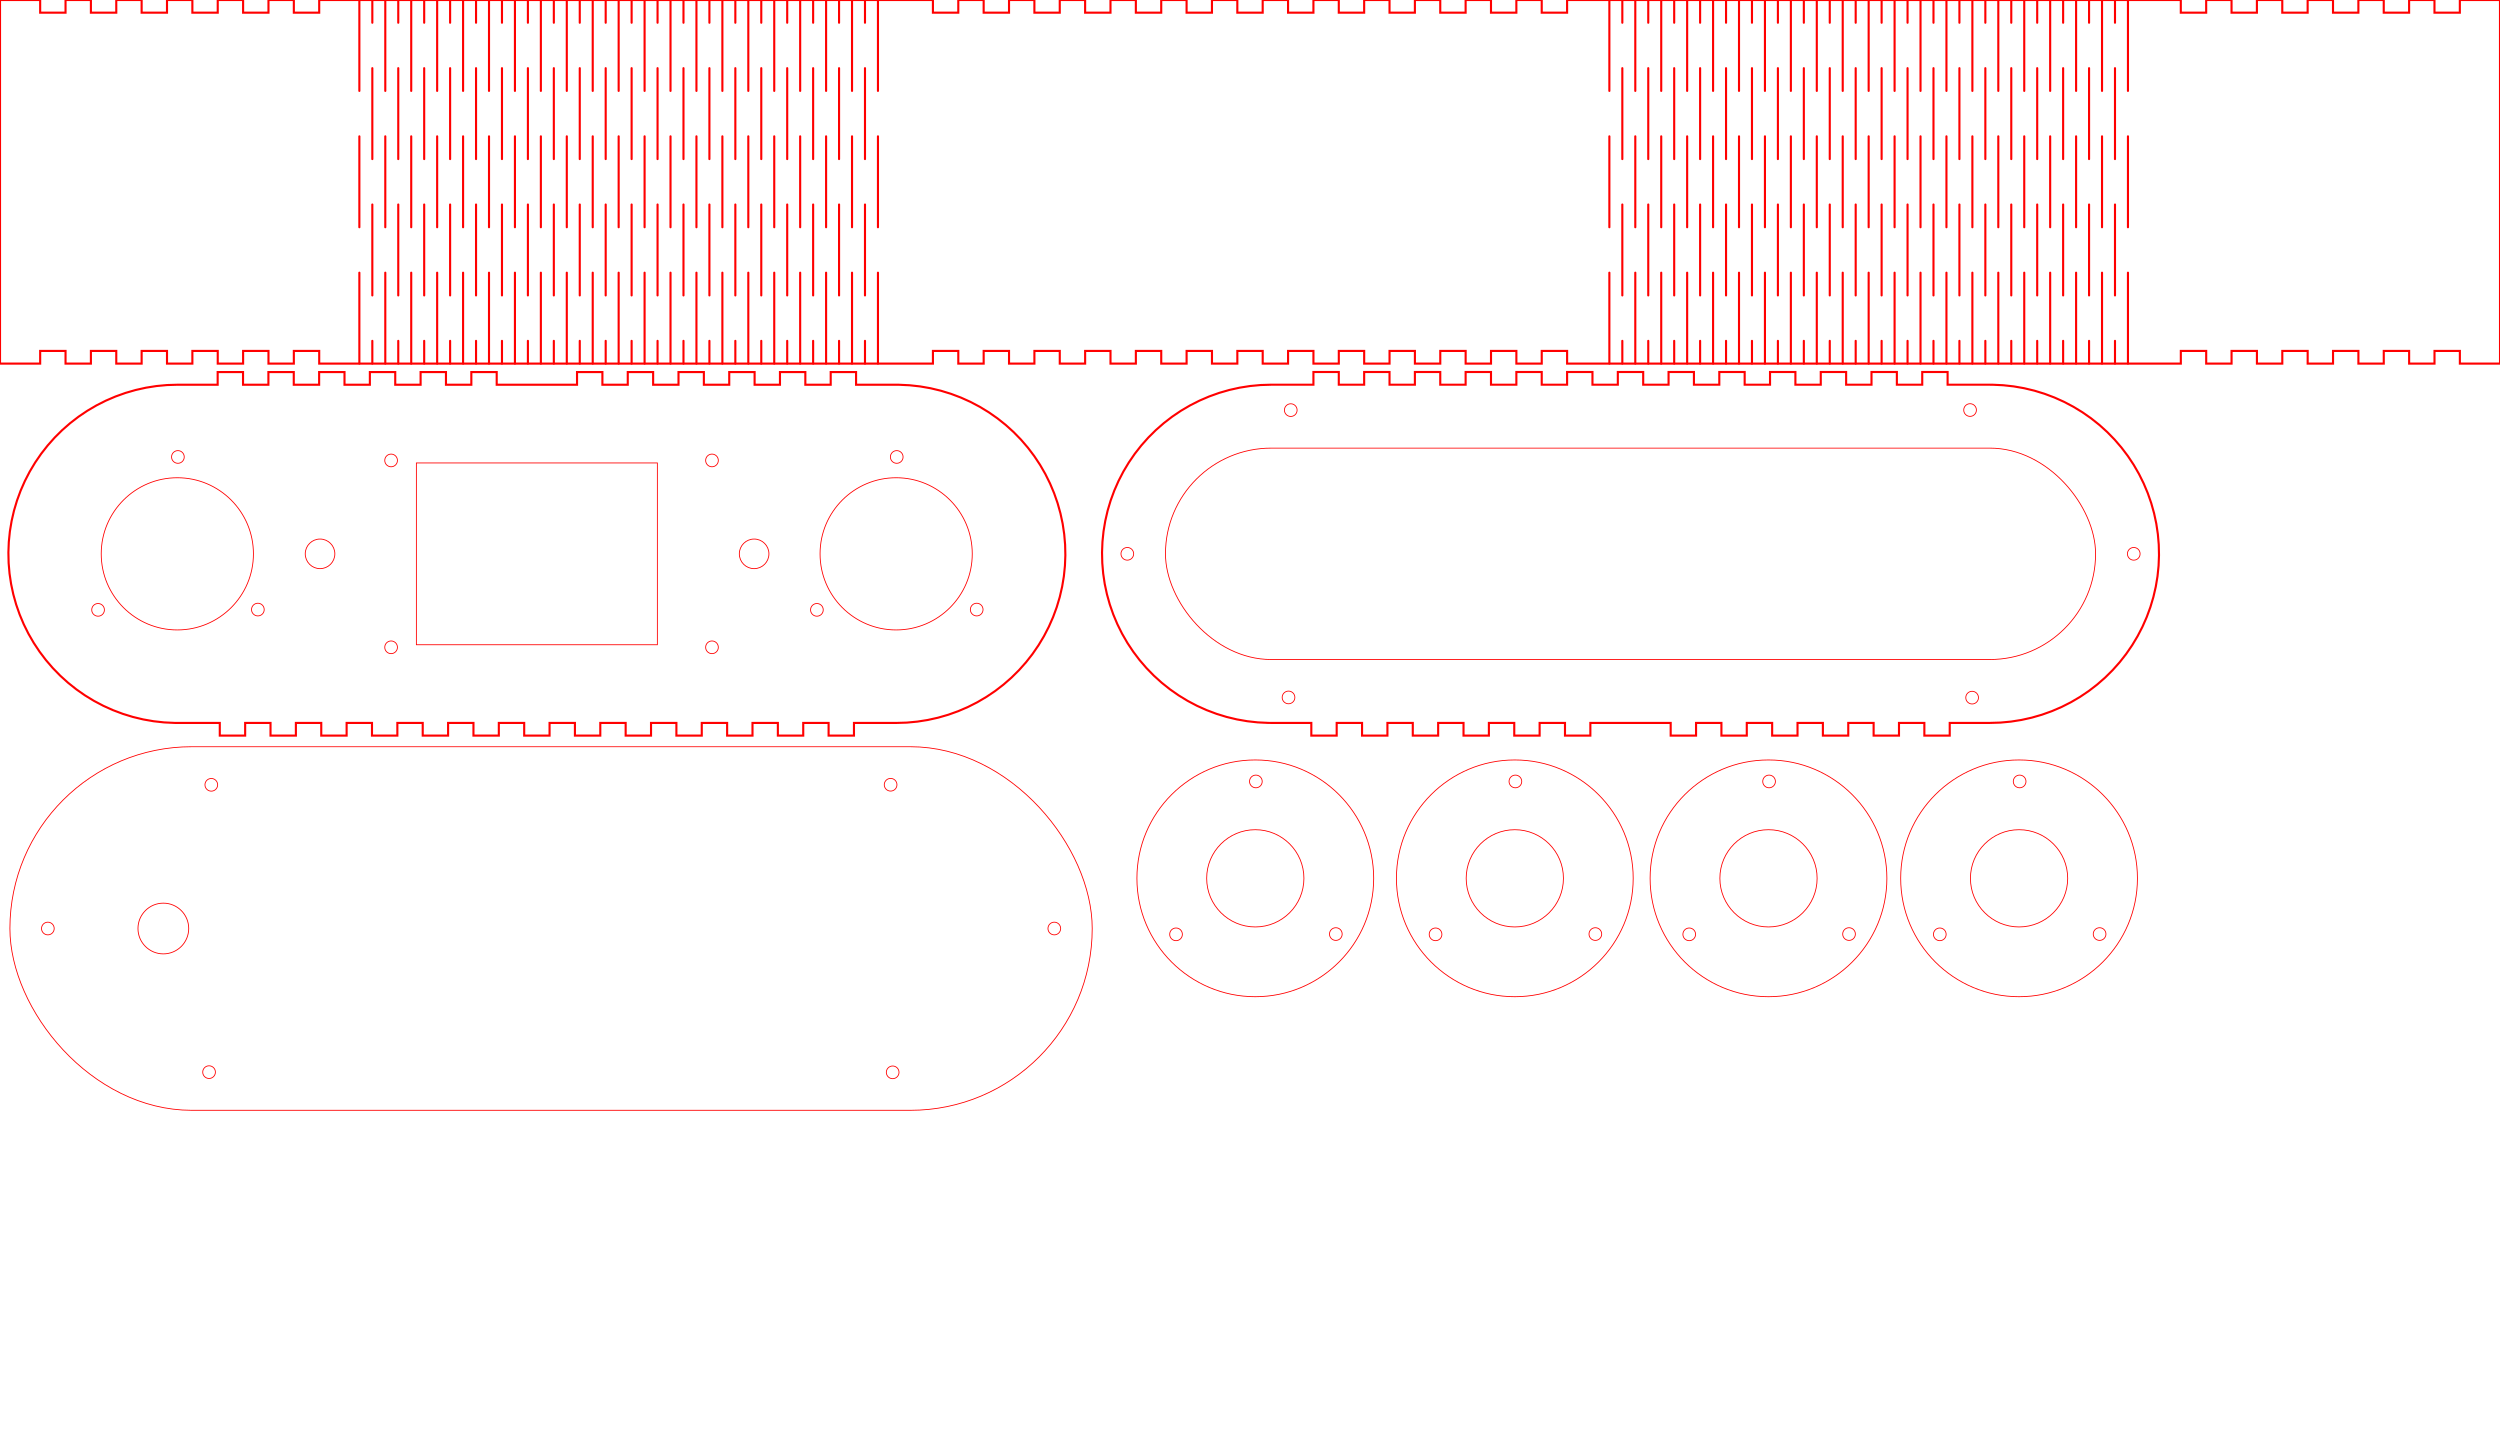 <?xml version="1.0" encoding="UTF-8" standalone="no"?>
<svg
   width="591.327mm"
   height="338.997mm"
   viewBox="0 0 591.327 338.997"
   version="1.1"
   preserveAspectRatio="xMidYMid meet"
   id="svg1"
   sodipodi:docname="BOX_vegleges_2.svg"
   inkscape:version="1.4 (86a8ad7, 2024-10-11)"
   inkscape:export-filename="BOX_vegleges.png"
   inkscape:export-xdpi="96"
   inkscape:export-ydpi="96"
   xmlns:inkscape="http://www.inkscape.org/namespaces/inkscape"
   xmlns:sodipodi="http://sodipodi.sourceforge.net/DTD/sodipodi-0.dtd"
   xmlns="http://www.w3.org/2000/svg"
   xmlns:svg="http://www.w3.org/2000/svg">
  <defs
     id="defs1" />
  <sodipodi:namedview
     id="namedview1"
     pagecolor="#ffffff"
     bordercolor="#000000"
     borderopacity="0.25"
     inkscape:showpageshadow="2"
     inkscape:pageopacity="0.0"
     inkscape:pagecheckerboard="0"
     inkscape:deskcolor="#d1d1d1"
     inkscape:document-units="mm"
     showgrid="true"
     showguides="false"
     inkscape:zoom="0.70710678"
     inkscape:cx="1210.5668"
     inkscape:cy="584.77731"
     inkscape:window-width="1920"
     inkscape:window-height="1009"
     inkscape:window-x="-8"
     inkscape:window-y="-8"
     inkscape:window-maximized="1"
     inkscape:current-layer="svg1">
    <inkscape:grid
       id="grid1"
       units="mm"
       originx="0"
       originy="0"
       spacingx="1"
       spacingy="1"
       empcolor="#0099e5"
       empopacity="0.302"
       color="#0099e5"
       opacity="0.149"
       empspacing="5"
       enabled="true"
       visible="true"
       dotted="false" />
  </sodipodi:namedview>
  <path
     d="m 470.668,90.995 h -10 v -3 h -6 v 3 h -6 v -3 h -6 v 3 h -6 v -3 h -6 v 3 h -6 v -3 h -6 v 3 h -6 v -3 h -6 v 3 h -6 v -3 h -6 v 3 h -6 v -3 h -6 v 3 h -6 v -3 h -6 v 3 h -6 v -3 h -6 v 3 h -6 v -3 h -6 v 3 h -6 v -3 h -6 v 3 h -6 v -3 h -6 v 3 h -6 v -3 h -6 v 3 h -6 -4 l -2.498,0.078 -2.489,0.234 -2.469,0.389 -2.44,0.543 -2.401,0.693 -2.354,0.843 -2.296,0.987 -2.23,1.13 -2.155,1.266 -2.072,1.398 -1.98,1.526 -1.881,1.645 -1.775,1.761 -1.661,1.867 -1.542,1.968 -1.415,2.06 -1.285,2.144 -1.147,2.221 -1.007,2.288 -0.862,2.346 -0.714,2.396 -0.562,2.435 -0.41,2.466 -0.254,2.487 -0.099,2.497 0.057,2.499 0.213,2.491 0.369,2.472 0.522,2.444 0.674,2.407 0.823,2.361 0.968,2.304 1.111,2.239 1.249,2.166 1.381,2.083 1.508,1.993 1.631,1.895 1.745,1.789 1.854,1.677 1.954,1.558 2.049,1.432 2.134,1.302 2.21,1.166 2.28,1.026 2.339,0.881 2.39,0.734 2.43,0.583 2.463,0.43 2.484,0.275 2.497,0.119 0.663,0.006 h 9.5 v 3 h 6 v -3 h 6 v 3 h 6 v -3 h 6 v 3 h 6 v -3 h 6 v 3 h 6 v -3 h 6 v 3 h 6 v -3 h 6 v 3 h 6 v -3 h 6 3.5 9.5 v 3 h 6 v -3 h 6 v 3 h 6 v -3 h 6 v 3 h 6 v -3 h 6 v 3 h 6 v -3 h 6 v 3 h 6 v -3 h 6 v 3 h 6 v -3 h 6 3.5 l 2.499,-0.078 2.488,-0.234 2.47,-0.389 2.44,-0.543 2.401,-0.693 2.353,-0.843 2.296,-0.987 2.23,-1.13 2.155,-1.266 2.072,-1.398 1.981,-1.526 1.881,-1.645 1.775,-1.761 1.661,-1.867 1.542,-1.968 1.415,-2.06 1.284,-2.144 1.148,-2.221 1.007,-2.288 0.862,-2.346 0.713,-2.396 0.563,-2.435 0.41,-2.466 0.254,-2.487 0.099,-2.497 -0.057,-2.499 -0.214,-2.491 -0.368,-2.472 -0.522,-2.444 -0.674,-2.407 -0.823,-2.361 -0.969,-2.304 -1.11,-2.239 -1.249,-2.166 -1.381,-2.083 -1.509,-1.993 -1.63,-1.895 -1.745,-1.789 -1.854,-1.677 -1.955,-1.558 -2.048,-1.432 -2.134,-1.302 -2.211,-1.166 -2.279,-1.026 -2.339,-0.881 -2.39,-0.734 -2.43,-0.583 -2.463,-0.43 -2.484,-0.275 -2.497,-0.119 z"
     id="BOTTOM_outsideCutPath"
     stroke="#FF0000"
     stroke-width="0.1"
     style="font-size:12px;fill:none;fill-rule:evenodd;stroke:#ff0000;stroke-width:0.5;stroke-linecap:round;stroke-dasharray:none"
     vector-effect="non-scaling-stroke" />
  <g
     id="g1"
     style="stroke-width:0.5;stroke-dasharray:none">
    <path
       d="M 85,86 V 64.5 M 85,53.75 V 32.25 M 85,21.5 V 0 m 3.067,86 v -5.375 m 0,-10.75 v -21.5 m 0,-10.75 v -21.5 m 0,-10.75 V 0 m 3.066,86 V 64.5 m 0,-10.75 v -21.5 m 0,-10.75 V 0 M 94.2,86 v -5.375 m 0,-10.75 v -21.5 m 0,-10.75 v -21.5 m 0,-10.75 V 0 m 3.066,86 V 64.5 m 0,-10.75 v -21.5 m 0,-10.75 V 0 m 3.067,86 v -5.375 m 0,-10.75 v -21.5 m 0,-10.75 v -21.5 m 0,-10.75 V 0 M 103.4,86 V 64.5 m 0,-10.75 v -21.5 m 0,-10.75 V 0 m 3.066,86 v -5.375 m 0,-10.75 v -21.5 m 0,-10.75 v -21.5 m 0,-10.75 V 0 m 3.067,86 V 64.5 m 0,-10.75 v -21.5 m 0,-10.75 V 0 m 3.066,86 v -5.375 m 0,-10.75 v -21.5 m 0,-10.75 v -21.5 m 0,-10.75 V 0 m 3.067,86 V 64.5 m 0,-10.75 v -21.5 m 0,-10.75 V 0 m 3.067,86 v -5.375 m 0,-10.75 v -21.5 m 0,-10.75 v -21.5 m 0,-10.75 V 0 m 3.066,86 V 64.5 m 0,-10.75 v -21.5 m 0,-10.75 V 0 m 3.067,86 v -5.375 m 0,-10.75 v -21.5 m 0,-10.75 v -21.5 m 0,-10.75 V 0 m 3.066,86 V 64.5 m 0,-10.75 v -21.5 m 0,-10.75 V 0 m 3.067,86 v -5.375 m 0,-10.75 v -21.5 m 0,-10.75 v -21.5 m 0,-10.75 V 0 m 3.066,86 V 64.5 m 0,-10.75 v -21.5 m 0,-10.75 V 0 m 3.067,86 v -5.375 m 0,-10.75 v -21.5 m 0,-10.75 v -21.5 m 0,-10.75 V 0 m 3.067,86 V 64.5 m 0,-10.75 v -21.5 m 0,-10.75 V 0 m 3.066,86 v -5.375 m 0,-10.75 v -21.5 m 0,-10.75 v -21.5 m 0,-10.75 V 0 m 3.067,86 V 64.5 m 0,-10.75 v -21.5 m 0,-10.75 V 0 m 3.066,86 v -5.375 m 0,-10.75 v -21.5 m 0,-10.75 v -21.5 m 0,-10.75 V 0 m 3.067,86 V 64.5 m 0,-10.75 v -21.5 m 0,-10.75 V 0 m 3.067,86 v -5.375 m 0,-10.75 v -21.5 m 0,-10.75 v -21.5 m 0,-10.75 V 0 m 3.066,86 V 64.5 m 0,-10.75 v -21.5 m 0,-10.75 V 0 m 3.067,86 v -5.375 m 0,-10.75 v -21.5 m 0,-10.75 v -21.5 m 0,-10.75 V 0 m 3.066,86 V 64.5 m 0,-10.75 v -21.5 m 0,-10.75 V 0 m 3.067,86 v -5.375 m 0,-10.75 v -21.5 m 0,-10.75 v -21.5 m 0,-10.75 V 0 m 3.067,86 V 64.5 m 0,-10.75 v -21.5 m 0,-10.75 V 0 m 3.066,86 v -5.375 m 0,-10.75 v -21.5 m 0,-10.75 v -21.5 m 0,-10.75 V 0 m 3.067,86 V 64.5 m 0,-10.75 v -21.5 m 0,-10.75 V 0 m 3.066,86 v -5.375 m 0,-10.75 v -21.5 m 0,-10.75 v -21.5 m 0,-10.75 V 0 m 3.067,86 V 64.5 m 0,-10.75 v -21.5 m 0,-10.75 V 0 m 3.067,86 v -5.375 m 0,-10.75 v -21.5 m 0,-10.75 v -21.5 m 0,-10.75 V 0 m 3.066,86 V 64.5 m 0,-10.75 v -21.5 m 0,-10.75 V 0 m 3.067,86 v -5.375 m 0,-10.75 v -21.5 m 0,-10.75 v -21.5 m 0,-10.75 V 0 m 3.066,86 V 64.5 m 0,-10.75 v -21.5 m 0,-10.75 V 0 m 3.067,86 v -5.375 m 0,-10.75 v -21.5 m 0,-10.75 v -21.5 m 0,-10.75 V 0 m 3.067,86 V 64.5 m 0,-10.75 v -21.5 m 0,-10.75 V 0 m 3.066,86 v -5.375 m 0,-10.75 v -21.5 m 0,-10.75 v -21.5 m 0,-10.75 V 0 m 3.067,86 V 64.5 m 0,-10.75 v -21.5 m 0,-10.75 V 0 m 173,86 V 64.5 m 0,-10.75 v -21.5 m 0,-10.75 V 0 m 3.066,86 v -5.375 m 0,-10.75 v -21.5 m 0,-10.75 v -21.5 m 0,-10.75 V 0 m 3.067,86 V 64.5 m 0,-10.75 v -21.5 m 0,-10.75 V 0 m 3.066,86 v -5.375 m 0,-10.75 v -21.5 m 0,-10.75 v -21.5 m 0,-10.75 V 0 m 3.067,86 V 64.5 m 0,-10.75 v -21.5 m 0,-10.75 V 0 m 3.067,86 v -5.375 m 0,-10.75 v -21.5 m 0,-10.75 v -21.5 m 0,-10.75 V 0 m 3.066,86 V 64.5 m 0,-10.75 v -21.5 m 0,-10.75 V 0 m 3.067,86 v -5.375 m 0,-10.75 v -21.5 m 0,-10.75 v -21.5 m 0,-10.75 V 0 m 3.066,86 V 64.5 m 0,-10.75 v -21.5 m 0,-10.75 V 0 m 3.067,86 v -5.375 m 0,-10.75 v -21.5 m 0,-10.75 v -21.5 m 0,-10.75 V 0 m 3.067,86 V 64.5 m 0,-10.75 v -21.5 m 0,-10.75 V 0 m 3.066,86 v -5.375 m 0,-10.75 v -21.5 m 0,-10.75 v -21.5 m 0,-10.75 V 0 m 3.067,86 V 64.5 m 0,-10.75 v -21.5 m 0,-10.75 V 0 m 3.066,86 v -5.375 m 0,-10.75 v -21.5 m 0,-10.75 v -21.5 m 0,-10.75 V 0 m 3.067,86 V 64.5 m 0,-10.75 v -21.5 m 0,-10.75 V 0 m 3.067,86 v -5.375 m 0,-10.75 v -21.5 m 0,-10.75 v -21.5 m 0,-10.75 V 0 m 3.066,86 V 64.5 m 0,-10.75 v -21.5 m 0,-10.75 V 0 m 3.067,86 v -5.375 m 0,-10.75 v -21.5 m 0,-10.75 v -21.5 m 0,-10.75 V 0 m 3.066,86 V 64.5 m 0,-10.75 v -21.5 m 0,-10.75 V 0 m 3.067,86 v -5.375 m 0,-10.75 v -21.5 m 0,-10.75 v -21.5 m 0,-10.75 V 0 m 3.067,86 V 64.5 m 0,-10.75 v -21.5 m 0,-10.75 V 0 m 3.066,86 v -5.375 m 0,-10.75 v -21.5 m 0,-10.75 v -21.5 m 0,-10.75 V 0 m 3.067,86 V 64.5 m 0,-10.75 v -21.5 m 0,-10.75 V 0 m 3.066,86 v -5.375 m 0,-10.75 v -21.5 m 0,-10.75 v -21.5 m 0,-10.75 V 0 m 3.067,86 V 64.5 m 0,-10.75 v -21.5 m 0,-10.75 V 0 m 3.067,86 v -5.375 m 0,-10.75 v -21.5 m 0,-10.75 v -21.5 m 0,-10.75 V 0 m 3.066,86 V 64.5 m 0,-10.75 v -21.5 m 0,-10.75 V 0 m 3.067,86 v -5.375 m 0,-10.75 v -21.5 m 0,-10.75 v -21.5 m 0,-10.75 V 0 m 3.066,86 V 64.5 m 0,-10.75 v -21.5 m 0,-10.75 V 0 m 3.067,86 v -5.375 m 0,-10.75 v -21.5 m 0,-10.75 v -21.5 m 0,-10.75 V 0 m 3.066,86 V 64.5 m 0,-10.75 v -21.5 m 0,-10.75 V 0 m 3.067,86 v -5.375 m 0,-10.75 v -21.5 m 0,-10.75 v -21.5 m 0,-10.75 V 0 m 3.067,86 V 64.5 m 0,-10.75 v -21.5 m 0,-10.75 V 0 m 3.066,86 v -5.375 m 0,-10.75 v -21.5 m 0,-10.75 v -21.5 m 0,-10.75 V 0 m 3.067,86 V 64.5 m 0,-10.75 v -21.5 m 0,-10.75 V 0 m 3.066,86 v -5.375 m 0,-10.75 v -21.5 m 0,-10.75 v -21.5 m 0,-10.75 V 0 m 3.067,86 V 64.5 m 0,-10.75 v -21.5 m 0,-10.75 V 0 m 3.067,86 v -5.375 m 0,-10.75 v -21.5 m 0,-10.75 v -21.5 m 0,-10.75 V 0 m 3.066,86 V 64.5 m 0,-10.75 v -21.5 m 0,-10.75 V 0 m 3.067,86 v -5.375 m 0,-10.75 v -21.5 m 0,-10.75 v -21.5 m 0,-10.75 V 0 m 3.066,86 V 64.5 m 0,-10.75 v -21.5 m 0,-10.75 V 0"
       id="SIDE_insideCutPath"
       stroke="#0000FF"
       stroke-width="0.1"
       style="font-size:12px;fill:#ff0000;fill-rule:evenodd;stroke:#ff0000;stroke-width:0.5;stroke-linecap:round;stroke-dasharray:none"
       vector-effect="non-scaling-stroke" />
    <path
       d="M 5.6801052e-4,0.002 V 86.002 H 9.501 v -3 h 6 v 3 h 6 v -3 h 6 v 3 h 6 v -3 h 6 v 3 h 6 v -3 h 6 v 3 h 6 v -3 h 6 v 3 h 6 v -3 h 6 v 3 h 6 3.5 125.664 10 v -3 h 6 v 3 h 6 v -3 h 6 v 3 h 6 v -3 h 6 v 3 h 6 v -3 h 6 v 3 h 6 v -3 h 6 v 3 h 6 v -3 h 6 v 3 h 6 v -3 h 6 v 3 h 6 v -3 h 6 v 3 h 6 v -3 h 6 v 3 h 6 v -3 h 6 v 3 h 6 v -3 h 6 v 3 h 6 v -3 h 6 v 3 h 6 v -3 h 6 v 3 h 6 4 125.663 9.5 v -3 h 6 v 3 h 6 v -3 h 6 v 3 h 6 v -3 h 6 v 3 h 6 v -3 h 6 v 3 h 6 v -3 h 6 v 3 h 6 v -3 h 6 v 3 h 6 3.5 V 0.002 h -9.5 V 3.002 h -6 V 0.002 h -6 V 3.002 h -6 V 0.002 h -6 V 3.002 h -6 V 0.002 h -6 V 3.002 h -6 V 0.002 h -6 V 3.002 h -6 V 0.002 h -6 V 3.002 h -6 V 0.002 h -6 -3.5 -125.663 -10 V 3.002 h -6 V 0.002 h -6 V 3.002 h -6 V 0.002 h -6 V 3.002 h -6 V 0.002 h -6 V 3.002 h -6 V 0.002 h -6 V 3.002 h -6 V 0.002 h -6 V 3.002 h -6 V 0.002 h -6 V 3.002 h -6 V 0.002 h -6 V 3.002 h -6 V 0.002 h -6 V 3.002 h -6 V 0.002 h -6 V 3.002 h -6 V 0.002 h -6 V 3.002 h -6 V 0.002 h -6 V 3.002 h -6 V 0.002 h -6 V 3.002 h -6 V 0.002 h -6 -4 -125.664 -9.5 V 3.002 h -6 V 0.002 h -6 V 3.002 h -6 V 0.002 h -6 V 3.002 h -6 V 0.002 h -6 V 3.002 h -6 V 0.002 h -6 V 3.002 h -6 V 0.002 h -6 V 3.002 H 9.501 V 0.002 H 3.501 Z"
       id="SIDE_outsideCutPath"
       stroke="#FF0000"
       stroke-width="0.1"
       style="font-size:12px;fill:none;fill-rule:evenodd;stroke:#ff0000;stroke-width:0.5;stroke-linecap:round;stroke-dasharray:none"
       vector-effect="non-scaling-stroke" />
  </g>
  <rect
     style="fill:none;stroke:#ff0000;stroke-width:0.2;stroke-dasharray:none"
     id="rect8-2"
     width="57"
     height="43"
     x="98.488"
     y="109.501" />
  <path
     d="m 211.987,91.001 h -9.5 v -3 h -6 v 3 h -6 v -3 h -6 v 3 h -6 v -3 h -6 v 3 h -6 v -3 h -6 v 3 h -6 v -3 h -6 v 3 h -6 v -3 h -6 v 3 h -6 -3.5 -9.5 v -3 h -6 v 3 h -6 v -3 h -6 v 3 h -6 v -3 h -6 v 3 h -6 v -3 h -6 v 3 h -6 v -3 h -6 v 3 h -6 v -3 h -6 v 3 h -6 -3.5 l -2.498,0.078 -2.489,0.234 -2.469,0.389 -2.44,0.543 -2.401,0.693 -2.354,0.843 -2.296,0.987 -2.23,1.13 -2.155,1.266 -2.072,1.398 -1.98,1.526 -1.881,1.645 -1.775,1.761 -1.661,1.867 -1.542,1.968 -1.415,2.06 -1.285,2.144 -1.147,2.221 -1.007,2.288 -0.862,2.346 -0.714,2.396 -0.562,2.435 -0.41,2.466 -0.254,2.487 -0.099,2.497 0.057,2.499 0.213,2.491 0.369,2.472 0.522,2.444 0.674,2.407 0.823,2.361 0.968,2.304 1.111,2.239 1.249,2.166 1.381,2.083 1.508,1.993 1.631,1.895 1.745,1.789 1.854,1.677 1.954,1.558 2.049,1.432 2.134,1.302 2.21,1.166 2.28,1.026 2.339,0.881 2.39,0.734 2.43,0.583 2.463,0.43 2.484,0.275 2.497,0.119 0.663,0.006 h 10 v 3 h 6 v -3 h 6 v 3 h 6 v -3 h 6 v 3 h 6 v -3 h 6 v 3 h 6 v -3 h 6 v 3 h 6 v -3 h 6 v 3 h 6 v -3 h 6 v 3 h 6 v -3 h 6 v 3 h 6 v -3 h 6 v 3 h 6 v -3 h 6 v 3 h 6 v -3 h 6 v 3 h 6 v -3 h 6 v 3 h 6 v -3 h 6 v 3 h 6 v -3 h 6 4 l 2.499,-0.078 2.488,-0.234 2.47,-0.389 2.44,-0.543 2.401,-0.693 2.353,-0.843 2.296,-0.987 2.23,-1.13 2.155,-1.266 2.072,-1.398 1.981,-1.526 1.881,-1.645 1.775,-1.761 1.661,-1.867 1.542,-1.968 1.415,-2.06 1.284,-2.144 1.148,-2.221 1.007,-2.288 0.862,-2.346 0.713,-2.396 0.563,-2.435 0.41,-2.466 0.254,-2.487 0.099,-2.497 -0.057,-2.499 -0.214,-2.491 -0.368,-2.472 -0.522,-2.444 -0.674,-2.407 -0.823,-2.361 -0.969,-2.304 -1.11,-2.239 -1.249,-2.166 -1.381,-2.083 -1.509,-1.993 -1.63,-1.895 -1.745,-1.789 -1.854,-1.677 -1.955,-1.558 -2.048,-1.432 -2.134,-1.302 -2.211,-1.166 -2.279,-1.026 -2.339,-0.881 -2.39,-0.734 -2.43,-0.583 -2.463,-0.43 -2.484,-0.275 -2.497,-0.119 z"
     id="TOP_outsideCutPath"
     stroke="#FF0000"
     stroke-width="0.1"
     style="font-size:12px;fill:none;fill-rule:evenodd;stroke:#ff0000;stroke-width:0.5;stroke-linecap:round;stroke-dasharray:none"
     vector-effect="non-scaling-stroke" />
  <circle
     style="fill:none;stroke:#ff0000;stroke-width:0.2;stroke-dasharray:none"
     id="path7"
     cx="41.944"
     cy="131.001"
     r="18" />
  <circle
     style="fill:none;stroke:#ff0000;stroke-width:0.2;stroke-dasharray:none"
     id="path7-1"
     cx="211.97"
     cy="131.001"
     r="18" />
  <circle
     style="fill:none;stroke:#ff0000;stroke-width:0.2;stroke-dasharray:none"
     id="path8"
     cx="168.407"
     cy="108.907"
     r="1.5" />
  <circle
     style="fill:none;stroke:#ff0000;stroke-width:0.2;stroke-dasharray:none"
     id="path8-9"
     cx="168.407"
     cy="153.107"
     r="1.5" />
  <circle
     style="fill:none;stroke:#ff0000;stroke-width:0.2;stroke-dasharray:none"
     id="path8-1"
     cx="92.507"
     cy="108.907"
     r="1.5" />
  <circle
     style="fill:none;stroke:#ff0000;stroke-width:0.2;stroke-dasharray:none"
     id="path8-1-1"
     cx="42.08"
     cy="108.085"
     r="1.5" />
  <circle
     style="fill:none;stroke:#ff0000;stroke-width:0.2;stroke-dasharray:none"
     id="path8-1-6"
     cx="60.994"
     cy="144.184"
     r="1.5" />
  <circle
     style="fill:none;stroke:#ff0000;stroke-width:0.2;stroke-dasharray:none"
     id="path8-1-2"
     cx="23.197"
     cy="144.25"
     r="1.5" />
  <circle
     style="fill:none;stroke:#ff0000;stroke-width:0.2;stroke-dasharray:none"
     id="path8-1-1-4"
     cx="212.106"
     cy="108.085"
     r="1.5" />
  <circle
     style="fill:none;stroke:#ff0000;stroke-width:0.2;stroke-dasharray:none"
     id="path8-1-1-4-1"
     cx="266.645"
     cy="130.995"
     r="1.5" />
  <circle
     style="fill:none;stroke:#ff0000;stroke-width:0.2;stroke-dasharray:none"
     id="path8-1-1-4-1-6"
     cx="305.305"
     cy="97.005"
     r="1.5" />
  <circle
     style="fill:none;stroke:#ff0000;stroke-width:0.2;stroke-dasharray:none"
     id="path8-1-1-4-1-6-2"
     cx="465.982"
     cy="96.988"
     r="1.5" />
  <circle
     style="fill:none;stroke:#ff0000;stroke-width:0.2;stroke-dasharray:none"
     id="path8-1-1-4-1-6-2-5"
     cx="504.701"
     cy="130.995"
     r="1.5" />
  <circle
     style="fill:none;stroke:#ff0000;stroke-width:0.2;stroke-dasharray:none"
     id="path8-1-1-4-1-6-2-9"
     cx="466.468"
     cy="165.013"
     r="1.5" />
  <circle
     style="fill:none;stroke:#ff0000;stroke-width:0.2;stroke-dasharray:none"
     id="path8-1-1-4-1-6-2-4"
     cx="304.775"
     cy="164.965"
     r="1.5" />
  <circle
     style="fill:none;stroke:#ff0000;stroke-width:0.2;stroke-dasharray:none"
     id="path8-1-6-8"
     cx="231.02"
     cy="144.184"
     r="1.5" />
  <circle
     style="fill:none;stroke:#ff0000;stroke-width:0.2;stroke-dasharray:none"
     id="path8-1-2-6"
     cx="193.223"
     cy="144.25"
     r="1.5" />
  <g
     id="g3"
     transform="translate(-69.1,91.889)">
    <g
       id="g4">
      <g
         id="g6"
         transform="translate(502.191,-92.765)">
        <circle
           style="fill:none;stroke:#ff0000;stroke-width:0.2;stroke-dasharray:none"
           id="path7-9"
           cx="44.479"
           cy="208.627"
           r="11.5" />
        <g
           id="g2-2"
           transform="translate(2.699,77.286)">
          <circle
             style="fill:none;stroke:#ff0000;stroke-width:0.2;stroke-dasharray:none"
             id="path7-4-7"
             cx="41.78"
             cy="131.342"
             r="28" />
          <circle
             style="fill:none;stroke:#ff0000;stroke-width:0.2;stroke-dasharray:none"
             id="path8-1-1-9"
             cx="41.916"
             cy="108.426"
             r="1.5" />
          <circle
             style="fill:none;stroke:#ff0000;stroke-width:0.2;stroke-dasharray:none"
             id="path8-1-6-5"
             cx="60.83"
             cy="144.524"
             r="1.5" />
          <circle
             style="fill:none;stroke:#ff0000;stroke-width:0.2;stroke-dasharray:none"
             id="path8-1-2-4"
             cx="23.033"
             cy="144.59"
             r="1.5" />
        </g>
      </g>
    </g>
  </g>
  <g
     id="g3-0"
     transform="translate(-128.366,91.889)">
    <g
       id="g4-6">
      <g
         id="g6-1"
         transform="translate(502.191,-92.765)">
        <circle
           style="fill:none;stroke:#ff0000;stroke-width:0.2;stroke-dasharray:none"
           id="path7-9-3"
           cx="44.479"
           cy="208.627"
           r="11.5" />
        <g
           id="g2-2-8"
           transform="translate(2.699,77.286)">
          <circle
             style="fill:none;stroke:#ff0000;stroke-width:0.2;stroke-dasharray:none"
             id="path7-4-7-9"
             cx="41.78"
             cy="131.342"
             r="28" />
          <circle
             style="fill:none;stroke:#ff0000;stroke-width:0.2;stroke-dasharray:none"
             id="path8-1-1-9-3"
             cx="41.916"
             cy="108.426"
             r="1.5" />
          <circle
             style="fill:none;stroke:#ff0000;stroke-width:0.2;stroke-dasharray:none"
             id="path8-1-6-5-4"
             cx="60.83"
             cy="144.524"
             r="1.5" />
          <circle
             style="fill:none;stroke:#ff0000;stroke-width:0.2;stroke-dasharray:none"
             id="path8-1-2-4-4"
             cx="23.033"
             cy="144.59"
             r="1.5" />
        </g>
      </g>
    </g>
  </g>
  <g
     id="g3-0-6"
     transform="translate(-249.754,91.889)">
    <g
       id="g4-6-1">
      <g
         id="g6-1-8"
         transform="translate(502.191,-92.765)">
        <circle
           style="fill:none;stroke:#ff0000;stroke-width:0.2;stroke-dasharray:none"
           id="path7-9-3-4"
           cx="44.479"
           cy="208.627"
           r="11.5" />
        <g
           id="g2-2-8-9"
           transform="translate(2.699,77.286)">
          <circle
             style="fill:none;stroke:#ff0000;stroke-width:0.2;stroke-dasharray:none"
             id="path7-4-7-9-6"
             cx="41.78"
             cy="131.342"
             r="28" />
          <circle
             style="fill:none;stroke:#ff0000;stroke-width:0.2;stroke-dasharray:none"
             id="path8-1-1-9-3-3"
             cx="41.916"
             cy="108.426"
             r="1.5" />
          <circle
             style="fill:none;stroke:#ff0000;stroke-width:0.2;stroke-dasharray:none"
             id="path8-1-6-5-4-7"
             cx="60.83"
             cy="144.524"
             r="1.5" />
          <circle
             style="fill:none;stroke:#ff0000;stroke-width:0.2;stroke-dasharray:none"
             id="path8-1-2-4-4-8"
             cx="23.033"
             cy="144.59"
             r="1.5" />
        </g>
      </g>
    </g>
  </g>
  <g
     id="g3-0-3"
     transform="translate(-188.37,91.889)">
    <g
       id="g4-6-5">
      <g
         id="g6-1-9"
         transform="translate(502.191,-92.765)">
        <circle
           style="fill:none;stroke:#ff0000;stroke-width:0.2;stroke-dasharray:none"
           id="path7-9-3-8"
           cx="44.479"
           cy="208.627"
           r="11.5" />
        <g
           id="g2-2-8-4"
           transform="translate(2.699,77.286)">
          <circle
             style="fill:none;stroke:#ff0000;stroke-width:0.2;stroke-dasharray:none"
             id="path7-4-7-9-0"
             cx="41.78"
             cy="131.342"
             r="28" />
          <circle
             style="fill:none;stroke:#ff0000;stroke-width:0.2;stroke-dasharray:none"
             id="path8-1-1-9-3-7"
             cx="41.916"
             cy="108.426"
             r="1.5" />
          <circle
             style="fill:none;stroke:#ff0000;stroke-width:0.2;stroke-dasharray:none"
             id="path8-1-6-5-4-6"
             cx="60.83"
             cy="144.524"
             r="1.5" />
          <circle
             style="fill:none;stroke:#ff0000;stroke-width:0.2;stroke-dasharray:none"
             id="path8-1-2-4-4-3"
             cx="23.033"
             cy="144.59"
             r="1.5" />
        </g>
      </g>
    </g>
  </g>
  <circle
     style="fill:none;stroke:#ff0000;stroke-width:0.2;stroke-dasharray:none"
     id="path8-1-0"
     cx="75.701"
     cy="131.001"
     r="3.5" />
  <circle
     style="fill:none;stroke:#ff0000;stroke-width:0.2;stroke-dasharray:none"
     id="path8-1-0-0"
     cx="178.375"
     cy="131.001"
     r="3.5" />
  <circle
     style="fill:none;stroke:#ff0000;stroke-width:0.2;stroke-dasharray:none"
     id="path8-9-9"
     cx="92.507"
     cy="153.107"
     r="1.5" />
  <rect
     style="fill:none;stroke:#ff0000;stroke-width:0.2"
     id="rect9"
     width="220"
     height="50"
     x="275.669"
     y="105.995"
     rx="25" />
  <circle
     style="fill:none;stroke:#ff0000;stroke-width:0.2;stroke-dasharray:none"
     id="path8-1-1-4-1-0"
     cx="11.32"
     cy="219.623"
     r="1.5" />
  <circle
     style="fill:none;stroke:#ff0000;stroke-width:0.2;stroke-dasharray:none"
     id="path8-1-1-4-1-6-6"
     cx="49.98"
     cy="185.633"
     r="1.5" />
  <circle
     style="fill:none;stroke:#ff0000;stroke-width:0.2;stroke-dasharray:none"
     id="path8-1-1-4-1-6-2-1"
     cx="210.657"
     cy="185.616"
     r="1.5" />
  <circle
     style="fill:none;stroke:#ff0000;stroke-width:0.2;stroke-dasharray:none"
     id="path8-1-1-4-1-6-2-5-3"
     cx="249.376"
     cy="219.623"
     r="1.5" />
  <circle
     style="fill:none;stroke:#ff0000;stroke-width:0.2;stroke-dasharray:none"
     id="path8-1-1-4-1-6-2-9-8"
     cx="211.143"
     cy="253.641"
     r="1.5" />
  <circle
     style="fill:none;stroke:#ff0000;stroke-width:0.2;stroke-dasharray:none"
     id="path8-1-1-4-1-6-2-4-9"
     cx="49.45"
     cy="253.593"
     r="1.5" />
  <circle
     style="fill:none;stroke:#ff0000;stroke-width:0.2"
     id="path6-3"
     cx="38.635"
     cy="219.623"
     r="6" />
  <rect
     style="fill:none;stroke:#ff0000;stroke-width:0.2"
     id="rect9-4-4"
     width="256"
     height="86"
     x="2.344"
     y="176.623"
     rx="43" />
</svg>
